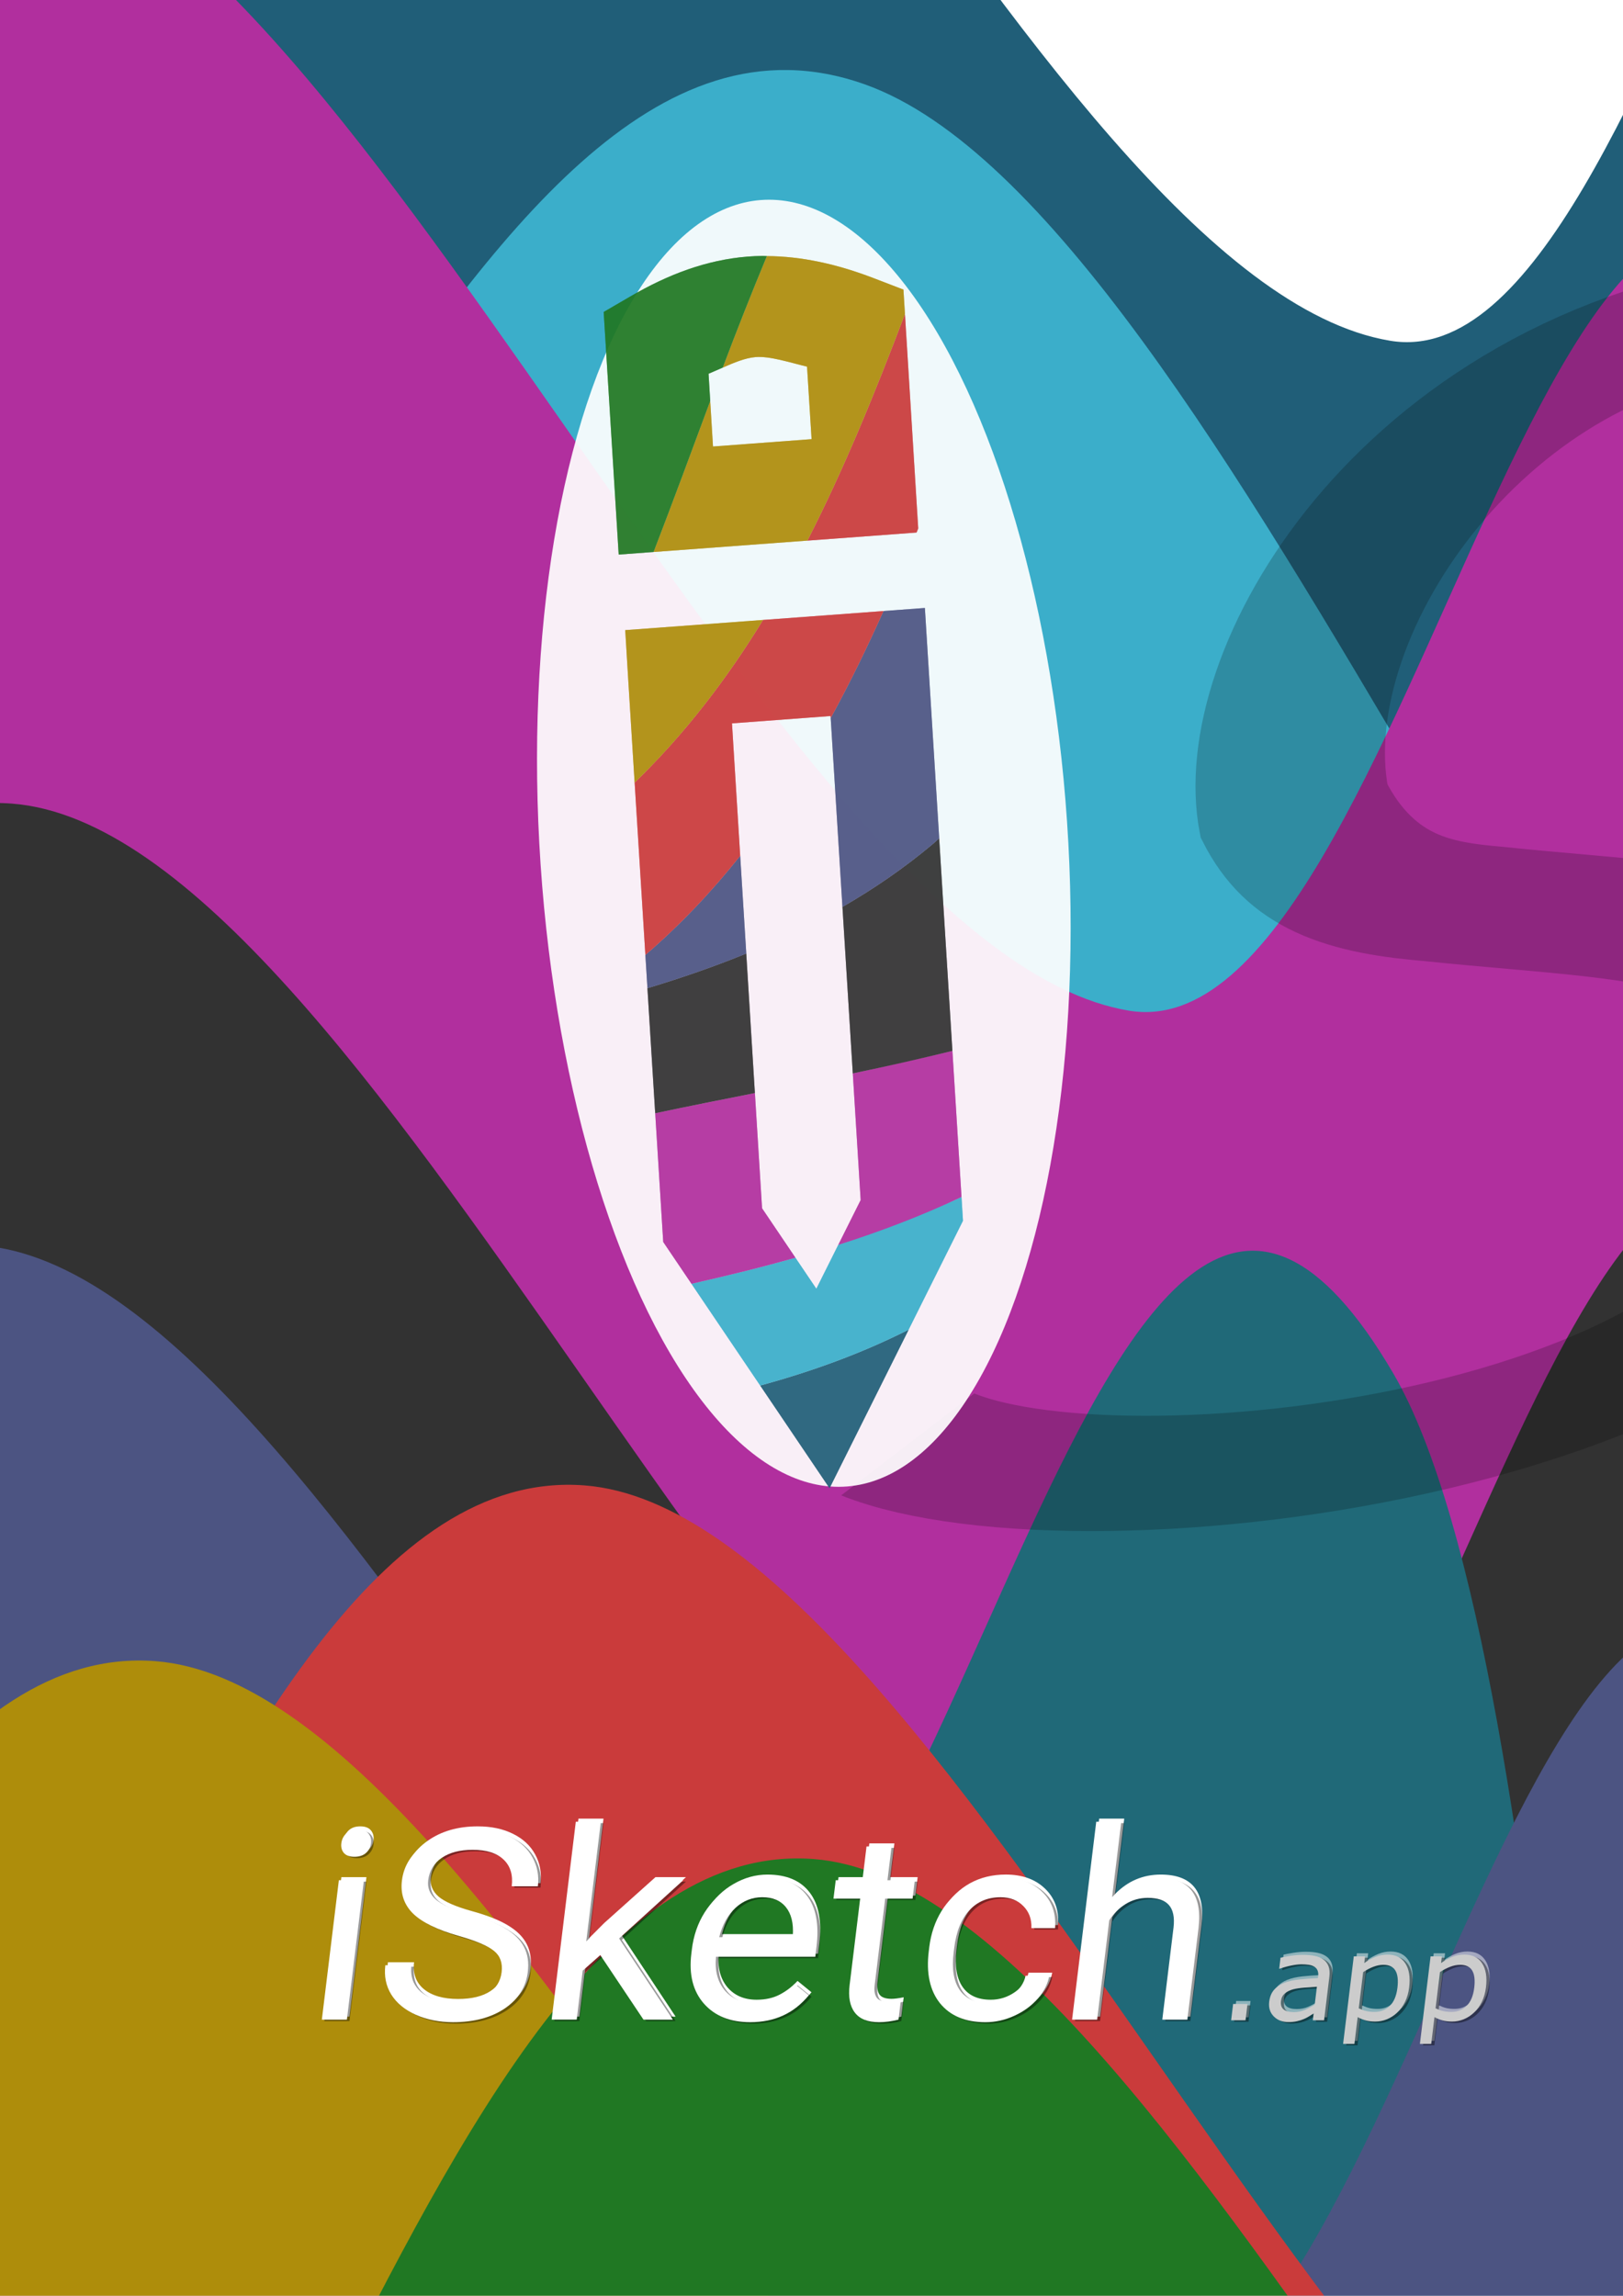 <?xml version="1.0" encoding="UTF-8" standalone="no"?>
<svg
   xmlns:dc="http://purl.org/dc/elements/1.1/"
   xmlns:cc="http://creativecommons.org/ns#"
   xmlns:rdf="http://www.w3.org/1999/02/22-rdf-syntax-ns#"
   xmlns:svg="http://www.w3.org/2000/svg"
   xmlns="http://www.w3.org/2000/svg"
   xmlns:xlink="http://www.w3.org/1999/xlink"
   xmlns:sodipodi="http://sodipodi.sourceforge.net/DTD/sodipodi-0.dtd"
   xmlns:inkscape="http://www.inkscape.org/namespaces/inkscape"
   sodipodi:docname="isketch-coverart.svg"
   inkscape:version="1.0 (4035a4fb49, 2020-05-01)"
   id="svg8"
   version="1.1"
   viewBox="0 0 210 297"
   height="297mm"
   width="210mm">
  <defs
     id="defs2">
    <linearGradient
       id="linearGradient937"
       inkscape:collect="always">
      <stop
         id="stop933"
         offset="0"
         style="stop-color:#080827;stop-opacity:1" />
      <stop
         id="stop935"
         offset="1"
         style="stop-color:#553475;stop-opacity:0" />
    </linearGradient>
    <linearGradient
       inkscape:collect="always"
       xlink:href="#linearGradient937"
       id="linearGradient931"
       x1="9.778"
       y1="22.24"
       x2="21.821"
       y2="7.09"
       gradientUnits="userSpaceOnUse"
       gradientTransform="matrix(0.887,0,0.036,0.994,1.602,0.409)" />
    <filter
       height="1.19"
       y="-0.095"
       width="1.214"
       x="-0.107"
       id="filter86"
       style="color-interpolation-filters:sRGB"
       inkscape:collect="always">
      <feGaussianBlur
         id="feGaussianBlur88"
         stdDeviation="3.252"
         inkscape:collect="always" />
    </filter>
    <filter
       height="2.611"
       y="-0.806"
       width="1.581"
       x="-0.29"
       id="filter930"
       style="color-interpolation-filters:sRGB"
       inkscape:collect="always">
      <feGaussianBlur
         id="feGaussianBlur932"
         stdDeviation="3.908"
         inkscape:collect="always" />
    </filter>
    <filter
       height="3.246"
       y="-1.123"
       width="1.527"
       x="-0.264"
       id="filter934"
       style="color-interpolation-filters:sRGB"
       inkscape:collect="always">
      <feGaussianBlur
         id="feGaussianBlur936"
         stdDeviation="12.226"
         inkscape:collect="always" />
    </filter>
    <filter
       height="1.176"
       y="-0.088"
       width="1.064"
       x="-0.032"
       id="filter962"
       style="color-interpolation-filters:sRGB"
       inkscape:collect="always">
      <feGaussianBlur
         id="feGaussianBlur964"
         stdDeviation="0.427"
         inkscape:collect="always" />
    </filter>
    <filter
       height="1.246"
       y="-0.123"
       width="1.058"
       x="-0.029"
       id="filter966"
       style="color-interpolation-filters:sRGB"
       inkscape:collect="always">
      <feGaussianBlur
         id="feGaussianBlur968"
         stdDeviation="1.337"
         inkscape:collect="always" />
    </filter>
    <filter
       height="1.565"
       y="-0.282"
       width="2.361"
       x="-0.681"
       id="filter1345"
       style="color-interpolation-filters:sRGB"
       inkscape:collect="always">
      <feGaussianBlur
         id="feGaussianBlur1347"
         stdDeviation="19.608"
         inkscape:collect="always" />
    </filter>
    <filter
       inkscape:label="Brilliance"
       height="1.294"
       y="-0.147"
       width="2.009"
       x="-0.504"
       id="filter1373"
       style="color-interpolation-filters:sRGB;"
       inkscape:collect="always">
      <feGaussianBlur
         result="fbSourceGraphic"
         id="feGaussianBlur1375"
         stdDeviation="1.266"
         inkscape:collect="always" />
      <feColorMatrix
         id="feColorMatrix1585"
         values="0 0 0 -1 0 0 0 0 -1 0 0 0 0 -1 0 0 0 0 1 0"
         in="fbSourceGraphic"
         result="fbSourceGraphicAlpha" />
      <feColorMatrix
         in="fbSourceGraphic"
         values="4.584 -0.778 -0.778 0 -2.77556e-17 -0.778 4.584 -0.778 0 -2.77556e-17 -0.778 -0.778 4.584 0 -2.77556e-17 0 0 0 1 0 "
         id="feColorMatrix1587" />
    </filter>
  </defs>
  <sodipodi:namedview
     inkscape:window-maximized="1"
     inkscape:window-y="-8"
     inkscape:window-x="-8"
     inkscape:window-height="1009"
     inkscape:window-width="1920"
     showgrid="false"
     inkscape:document-rotation="0"
     inkscape:current-layer="svg8"
     inkscape:document-units="mm"
     inkscape:cy="730.52747"
     inkscape:cx="-63.848194"
     inkscape:zoom="0.45640156"
     inkscape:pageshadow="2"
     inkscape:pageopacity="0.0"
     borderopacity="1.0"
     bordercolor="#666666"
     pagecolor="#ffffff"
     id="base" />
  <g
     style="display:inline;opacity:1"
     id="layer1"
     inkscape:groupmode="layer"
     inkscape:label="BG"
     sodipodi:insensitive="true">
    <g
       style="opacity:1;filter:url(#filter86)"
       transform="matrix(-6.875,-13.613,2.672,-15.415,69.127,474.088)"
       clip-path="none"
       id="g969">
      <rect
         style="fill:#ffffff;fill-opacity:1;stroke:none;stroke-width:2.755;stroke-miterlimit:4;stroke-dasharray:none"
         id="rect1235"
         width="26.458"
         height="26.458"
         x="-6.025"
         y="-0.898"
         ry="0" />
      <g
         id="g1247"
         style="opacity:1">
        <path
           id="rect14"
           style="display:inline;opacity:1;fill:#205e78;fill-opacity:1;fill-rule:evenodd;stroke-width:0.848;stroke-dashoffset:88.76;paint-order:fill markers stroke"
           d="M -18.855,37.95 31.271,-7.059 c 0,0 6.917,3.575 6.377,6.502 C 36.876,3.635 28.928,2.235 25.738,5.201 20.237,10.315 20.55,19.728 14.777,24.56 c -5.018,4.2 -13.545,2.749 -18.698,6.798 -4.158,3.267 -3.202,12.594 -8.557,13.095 -3.092,0.289 -6.377,-6.502 -6.377,-6.502 z"
           sodipodi:nodetypes="ccaaaaac" />
        <path
           sodipodi:nodetypes="ccaaaaac"
           d="m -30.706,36.513 54.264,-39.924 c 0,0 6.537,4.231 5.715,7.092 C 28.096,7.777 20.323,5.611 16.86,8.252 10.887,12.808 10.284,22.207 4.069,26.455 c -5.403,3.693 -13.748,1.419 -19.27,4.948 -4.456,2.848 -4.411,12.223 -9.789,12.201 -3.105,-0.013 -5.715,-7.092 -5.715,-7.092 z"
           style="opacity:1;fill:#3baeca;fill-opacity:1;fill-rule:evenodd;stroke-width:0.848;stroke-dashoffset:88.76;paint-order:fill markers stroke"
           id="rect14-5-3-5-1-6-5-2" />
        <path
           sodipodi:nodetypes="ccaaaaac"
           d="m -16.82,30.531 50.126,-45.009 c 0,0 6.917,3.575 6.377,6.502 -0.773,4.191 -8.72,2.791 -11.91,5.757 -5.501,5.115 -5.188,14.527 -10.961,19.36 -5.018,4.2 -13.545,2.749 -18.698,6.798 -4.158,3.267 -3.202,12.594 -8.557,13.095 -3.092,0.289 -6.377,-6.502 -6.377,-6.502 z"
           style="opacity:1;fill:#b12f9e;fill-opacity:1;fill-rule:evenodd;stroke-width:0.848;stroke-dashoffset:88.76;paint-order:fill markers stroke"
           id="rect14-5-3-5-1-6" />
        <path
           id="rect14-5-3-5-1"
           style="opacity:1;fill:#323232;fill-opacity:1;fill-rule:evenodd;stroke-width:0.848;stroke-dashoffset:88.76;paint-order:fill markers stroke"
           d="m -19.37,24.806 50.126,-45.009 c 0,0 6.917,3.575 6.377,6.502 -0.773,4.191 -8.72,2.791 -11.91,5.757 -5.501,5.115 -5.188,14.527 -10.961,19.36 -5.018,4.2 -13.545,2.749 -18.698,6.798 -4.158,3.267 -3.202,12.594 -8.557,13.095 -3.092,0.289 -6.377,-6.502 -6.377,-6.502 z"
           sodipodi:nodetypes="ccaaaaac" />
        <path
           sodipodi:nodetypes="ccaaaaac"
           d="m -12.851,18.443 50.126,-45.009 c 0,0 6.917,3.575 6.377,6.502 -0.773,4.191 -8.72,2.791 -11.91,5.757 C 26.241,-9.192 26.554,0.22 20.781,5.053 15.763,9.253 7.236,7.802 2.083,11.85 c -4.158,3.267 -3.202,12.594 -8.557,13.095 -3.092,0.289 -6.377,-6.502 -6.377,-6.502 z"
           style="opacity:1;fill:#206978;fill-opacity:1;fill-rule:evenodd;stroke-width:0.848;stroke-dashoffset:88.76;paint-order:fill markers stroke"
           id="rect14-5-3-5" />
        <path
           sodipodi:nodetypes="ccaaaaac"
           d="m -20.015,21.667 50.126,-45.009 c 0,0 6.917,3.575 6.377,6.502 -0.773,4.191 -8.72,2.791 -11.91,5.757 C 19.077,-5.968 19.39,3.445 13.617,8.277 8.599,12.477 0.072,11.026 -5.081,15.075 c -4.158,3.267 -3.202,12.594 -8.557,13.095 -3.092,0.289 -6.377,-6.502 -6.377,-6.502 z"
           style="opacity:1;fill:#4c5482;fill-opacity:1;fill-rule:evenodd;stroke-width:0.848;stroke-dashoffset:88.76;paint-order:fill markers stroke"
           id="rect14-5-3-5-1-6-5-6" />
        <path
           id="rect14-5-3-5-1-6-5"
           style="opacity:1;fill:#ca3b3b;fill-opacity:1;fill-rule:evenodd;stroke-width:0.848;stroke-dashoffset:88.76;paint-order:fill markers stroke"
           d="m -29.047,27.63 50.126,-45.009 c 0,0 6.917,3.575 6.377,6.502 -0.773,4.191 -8.72,2.791 -11.91,5.757 -5.501,5.115 -5.188,14.527 -10.961,19.36 -5.018,4.2 -13.545,2.749 -18.698,6.798 -4.158,3.267 -3.202,12.594 -8.557,13.095 -3.092,0.289 -6.377,-6.502 -6.377,-6.502 z"
           sodipodi:nodetypes="ccaaaaac" />
        <path
           sodipodi:nodetypes="ccaaaaac"
           d="m -23.462,21.222 50.126,-45.009 c 0,0 6.917,3.575 6.377,6.502 -0.773,4.191 -8.72,2.791 -11.91,5.757 C 15.631,-6.413 15.944,3 10.171,7.832 5.153,12.033 -3.375,10.581 -8.527,14.63 c -4.158,3.267 -3.202,12.594 -8.557,13.095 -3.092,0.289 -6.377,-6.502 -6.377,-6.502 z"
           style="opacity:1;fill:#ae8d0b;fill-opacity:1;fill-rule:evenodd;stroke-width:0.848;stroke-dashoffset:88.76;paint-order:fill markers stroke"
           id="rect14-5" />
        <path
           id="rect14-5-3"
           style="opacity:1;fill:#207823;fill-opacity:1;fill-rule:evenodd;stroke-width:0.848;stroke-dashoffset:88.76;paint-order:fill markers stroke"
           d="m -33.165,28.131 50.126,-45.009 c 0,0 6.917,3.575 6.377,6.502 -0.773,4.191 -8.72,2.791 -11.91,5.757 C 5.927,0.496 6.24,9.908 0.467,14.741 -4.551,18.941 -13.078,17.49 -18.23,21.538 c -4.158,3.267 -3.202,12.594 -8.557,13.095 -3.092,0.289 -6.377,-6.502 -6.377,-6.502 z"
           sodipodi:nodetypes="ccaaaaac" />
      </g>
    </g>
  </g>
  <g
     style="display:inline;opacity:0.199;stroke-width:18.477;stroke-miterlimit:4;stroke-dasharray:none"
     transform="matrix(1.161,0.17,-0.642,0.789,101.931,201.26)"
     id="layer1-5"
     inkscape:label="Layer 1">
    <path
       sodipodi:nodetypes="cccccc"
       id="path906"
       d="m 34.116,-180.995 c -8.443,-16.192 -23.309,-25.812 -37.54,-21.645 -28.699,11.969 -23.54,58.521 -6.504,82.654 9.672,10 16.789,10.655 24.505,9.99 24.489,-1.382 42.678,-7.172 57.939,24.425 20.072,47.244 -43.037,74.162 -69.592,66.688"
       style="fill:none;fill-opacity:1;stroke:#000000;stroke-width:18.477;stroke-linecap:butt;stroke-linejoin:miter;stroke-miterlimit:4;stroke-dasharray:none;stroke-opacity:1" />
  </g>
  <ellipse
     transform="matrix(1,0,0.054,0.999,-3.175,0)"
     ry="83.336"
     rx="34.228"
     cy="109.199"
     cx="101.286"
     id="path1013"
     style="display:inline;opacity:0.958;fill:#ffffff;fill-opacity:1;fill-rule:evenodd;stroke-width:23.782;stroke-dashoffset:88.76;paint-order:fill markers stroke;filter:url(#filter1345)" />
  <g
     transform="matrix(7.709,0,0,7.709,45.658,17.593)"
     style="display:inline;opacity:0.639;filter:url(#filter1373)"
     id="g213-1">
    <path
       id="rect14-2-6"
       style="display:inline;opacity:1;fill:#205e78;fill-opacity:1;fill-rule:evenodd;stroke-width:3.203;stroke-dashoffset:88.76;paint-order:fill markers stroke"
       d="m 57.938,78.979 c -2.974,1.503 -6.127,2.645 -9.402,3.539 l 4.391,6.5 z"
       sodipodi:nodetypes="cccc"
       transform="matrix(0.265,0,0,0.265,-6.025,-0.898)" />
    <path
       id="rect14-5-3-5-1-6-5-2-3-6"
       style="display:inline;opacity:1;fill:#3baeca;fill-opacity:1;fill-rule:evenodd;stroke-width:3.203;stroke-dashoffset:88.76;paint-order:fill markers stroke"
       d="m 61.285,70.574 c -2.496,1.181 -7.805,3.035 -7.805,3.035 h -0.002 l -1.387,2.777 -1.326,-1.965 c -2.157,0.61 -4.358,1.151 -6.584,1.652 l 4.352,6.443 c 3.276,-0.894 6.43,-2.036 9.404,-3.539 l 3.441,-6.895 z"
       sodipodi:nodetypes="cccccccccc"
       transform="matrix(0.265,0,0,0.265,-6.025,-0.898)" />
    <path
       id="rect14-5-3-5-1-6-9-8"
       style="display:inline;opacity:1;fill:#b12f9e;fill-opacity:1;fill-rule:evenodd;stroke-width:3.203;stroke-dashoffset:88.76;paint-order:fill markers stroke"
       d="m 60.709,61.324 c 0,0 -4.184,0.986 -6.309,1.426 l 0.498,8.02 -1.42,2.84 c 2.698,-0.858 5.31,-1.854 7.807,-3.035 z m -12.51,2.67 c -2.112,0.415 -4.218,0.839 -6.314,1.279 l 0.508,8.152 1.789,2.648 c 2.226,-0.501 4.427,-1.042 6.584,-1.652 l -2.113,-3.129 z"
       sodipodi:nodetypes="ccccccccccccccc"
       transform="matrix(0.265,0,0,0.265,-6.025,-0.898)" />
    <path
       id="rect14-5-3-5-1-2-5"
       style="display:inline;opacity:1;fill:#323232;fill-opacity:1;fill-rule:evenodd;stroke-width:3.203;stroke-dashoffset:88.76;paint-order:fill markers stroke"
       d="m 59.871,47.863 0.002,-0.002 z m 0,0 c 0,0 -0.291,0.267 -0.443,0.395 -1.784,1.494 -3.686,2.799 -5.684,3.949 L 54.4,62.75 c 2.125,-0.44 4.227,-0.918 6.309,-1.426 z m -12.219,7.297 c -2.027,0.828 -4.12,1.549 -6.26,2.195 l 0.492,7.918 c 2.097,-0.441 4.203,-0.865 6.314,-1.279 z"
       sodipodi:nodetypes="cccccccccccccc"
       transform="matrix(0.265,0,0,0.265,-6.025,-0.898)" />
    <path
       id="rect14-5-3-5-1-6-5-6-3-9"
       style="display:inline;opacity:1;fill:#4c5482;fill-opacity:1;fill-rule:evenodd;stroke-width:3.203;stroke-dashoffset:88.76;paint-order:fill markers stroke"
       inkscape:label="rect14-5-3-5-1-6-5-6"
       d="m 58.965,33.277 -2.623,0.193 C 55.306,35.789 54.201,38.055 53,40.248 l 0.744,11.959 c 1.998,-1.151 3.899,-2.456 5.684,-3.949 0.153,-0.128 0.294,-0.266 0.445,-0.396 z M 47.268,48.971 C 45.476,51.223 43.492,53.328 41.262,55.25 l 0.131,2.105 c 2.14,-0.647 4.233,-1.367 6.26,-2.195 z"
       sodipodi:nodetypes="ccccsccccccc"
       transform="matrix(0.265,0,0,0.265,-6.025,-0.898)" />
    <path
       id="rect14-5-3-5-1-6-5-8-8"
       style="display:inline;opacity:1;fill:#ca3b3b;fill-opacity:1;fill-rule:evenodd;stroke-width:3.203;stroke-dashoffset:88.76;paint-order:fill markers stroke"
       d="M 57.703,14.66 C 55.834,19.591 53.862,24.44 51.523,29.012 L 58.439,28.5 c 0.035,-0.086 0.069,-0.173 0.104,-0.26 z m -1.361,18.811 -7.627,0.564 c -2.297,3.746 -4.95,7.223 -8.133,10.301 L 41.262,55.25 c 2.23,-1.922 4.214,-4.027 6.006,-6.279 L 46.748,40.584 52.992,40.119 53,40.248 c 1.201,-2.193 2.306,-4.459 3.342,-6.777 z"
       sodipodi:nodetypes="cccccccccccccc"
       transform="matrix(0.265,0,0,0.265,-6.025,-0.898)" />
    <path
       id="rect14-5-5-8"
       style="display:inline;opacity:1;fill:#ae8d0b;fill-opacity:1;fill-rule:evenodd;stroke-width:3.203;stroke-dashoffset:88.76;paint-order:fill markers stroke"
       d="m 48.957,10.994 c -0.967,2.329 -1.899,4.683 -2.795,7.062 0.717,-0.316 1.432,-0.615 2.076,-0.666 0.914,-0.073 2.134,0.335 3.264,0.605 l 0.287,4.592 -6.244,0.465 -0.176,-2.881 c -1.188,3.194 -2.367,6.395 -3.588,9.561 l 9.742,-0.721 c 2.338,-4.571 4.31,-9.421 6.18,-14.352 l -0.096,-1.543 -1.92,-0.738 c -2.31,-0.884 -4.537,-1.372 -6.73,-1.385 z m -0.242,23.041 -8.729,0.645 0.191,3.15 0.404,6.506 c 3.182,-3.078 5.836,-6.555 8.133,-10.301 z"
       transform="matrix(0.265,0,0,0.265,-6.025,-0.898)" />
    <path
       d="m 48.703,10.982 c -0.325,0.004 -0.649,0.019 -0.973,0.045 -2.59,0.206 -5.03,1.126 -7.412,2.518 l -1.697,0.988 0.951,15.363 2.209,-0.164 c 1.221,-3.166 2.4,-6.366 3.588,-9.561 L 45.264,18.445 c 0.297,-0.125 0.598,-0.256 0.898,-0.389 0.896,-2.379 1.828,-4.734 2.795,-7.062 -0.084,-4.79e-4 -0.17,-0.013 -0.254,-0.012 z"
       style="display:inline;opacity:1;fill:#207823;fill-opacity:1;fill-rule:evenodd;stroke-width:3.203;stroke-dashoffset:88.76;paint-order:fill markers stroke"
       id="path68-8"
       transform="matrix(0.265,0,0,0.265,-6.025,-0.898)" />
  </g>
  <g
     style="font-style:normal;font-weight:normal;font-size:15.286px;line-height:1.25;font-family:sans-serif;display:inline;fill:#ffffff;fill-opacity:0.496;stroke:none;stroke-width:0.382;filter:url(#filter930)"
     id="text872-3"
     transform="matrix(1.044,0,-0.121,0.993,4.339,5.567)"
     aria-label=".app">
    <path
       id="path1651"
       style="fill:#ffffff;fill-opacity:0.496;stroke-width:0.382"
       d="m 180.396,257.203 h -1.784 v -2.127 h 1.784 z" />
    <path
       id="path1653"
       style="fill:#ffffff;fill-opacity:0.496;stroke-width:0.382"
       d="m 190.136,257.203 h -1.396 v -0.888 q -0.187,0.127 -0.508,0.358 -0.313,0.224 -0.612,0.358 -0.351,0.172 -0.806,0.284 -0.455,0.119 -1.067,0.119 -1.127,0 -1.911,-0.746 -0.784,-0.746 -0.784,-1.903 0,-0.948 0.403,-1.53 0.411,-0.59 1.164,-0.925 0.761,-0.336 1.829,-0.455 1.067,-0.119 2.291,-0.179 v -0.216 q 0,-0.478 -0.172,-0.791 -0.164,-0.313 -0.478,-0.493 -0.299,-0.172 -0.717,-0.231 -0.418,-0.06 -0.873,-0.06 -0.552,0 -1.232,0.149 -0.679,0.142 -1.403,0.418 h -0.075 v -1.426 q 0.411,-0.112 1.187,-0.246 0.776,-0.134 1.53,-0.134 0.881,0 1.53,0.149 0.657,0.142 1.134,0.493 0.47,0.343 0.717,0.888 0.246,0.545 0.246,1.351 z m -1.396,-2.053 v -2.321 q -0.642,0.037 -1.515,0.112 -0.866,0.075 -1.373,0.216 -0.605,0.172 -0.978,0.537 -0.373,0.358 -0.373,0.993 0,0.717 0.433,1.082 0.433,0.358 1.321,0.358 0.739,0 1.351,-0.284 0.612,-0.291 1.134,-0.694 z" />
    <path
       id="path1655"
       style="fill:#ffffff;fill-opacity:0.496;stroke-width:0.382"
       d="m 200.19,252.934 q 0,1.015 -0.291,1.858 -0.291,0.836 -0.821,1.418 -0.493,0.552 -1.164,0.858 -0.664,0.299 -1.411,0.299 -0.649,0 -1.179,-0.142 -0.522,-0.142 -1.067,-0.44 v 3.493 h -1.403 v -11.412 h 1.403 v 0.873 q 0.56,-0.47 1.254,-0.784 0.702,-0.321 1.493,-0.321 1.508,0 2.344,1.142 0.843,1.134 0.843,3.157 z m -1.448,0.037 q 0,-1.508 -0.515,-2.254 -0.515,-0.746 -1.582,-0.746 -0.605,0 -1.217,0.261 -0.612,0.261 -1.172,0.687 v 4.725 q 0.597,0.269 1.023,0.366 0.433,0.097 0.978,0.097 1.172,0 1.829,-0.791 0.657,-0.791 0.657,-2.344 z" />
    <path
       id="path1657"
       style="fill:#ffffff;fill-opacity:0.496;stroke-width:0.382"
       d="m 209.714,252.934 q 0,1.015 -0.291,1.858 -0.291,0.836 -0.821,1.418 -0.493,0.552 -1.164,0.858 -0.664,0.299 -1.411,0.299 -0.649,0 -1.179,-0.142 -0.522,-0.142 -1.067,-0.44 v 3.493 h -1.403 v -11.412 h 1.403 v 0.873 q 0.56,-0.47 1.254,-0.784 0.702,-0.321 1.493,-0.321 1.508,0 2.344,1.142 0.843,1.134 0.843,3.157 z m -1.448,0.037 q 0,-1.508 -0.515,-2.254 -0.515,-0.746 -1.582,-0.746 -0.605,0 -1.217,0.261 -0.612,0.261 -1.172,0.687 v 4.725 q 0.597,0.269 1.023,0.366 0.433,0.097 0.978,0.097 1.172,0 1.829,-0.791 0.657,-0.791 0.657,-2.344 z" />
  </g>
  <g
     style="font-style:normal;font-variant:normal;font-weight:normal;font-stretch:normal;font-size:34.393px;line-height:1.25;font-family:Roboto;-inkscape-font-specification:Roboto;display:inline;opacity:1;fill:#ffffff;fill-opacity:1;stroke:none;stroke-width:0.382;filter:url(#filter934)"
     id="text2113-0"
     transform="matrix(1.044,0,-0.121,0.993,4.339,5.567)"
     aria-label="iSketch">
    <path
       id="path1636"
       style="font-style:normal;font-variant:normal;font-weight:normal;font-stretch:normal;font-size:34.393px;font-family:Roboto;-inkscape-font-specification:Roboto;fill:#ffffff;fill-opacity:1;stroke-width:0.382"
       d="m 68.953,257.115 h -3.107 v -18.17 h 3.107 z M 65.594,234.125 q 0,-0.756 0.453,-1.276 0.47,-0.521 1.377,-0.521 0.907,0 1.377,0.521 0.47,0.521 0.47,1.276 0,0.756 -0.47,1.26 -0.47,0.504 -1.377,0.504 -0.907,0 -1.377,-0.504 -0.453,-0.504 -0.453,-1.26 z" />
    <path
       id="path1638"
       style="font-style:normal;font-variant:normal;font-weight:normal;font-stretch:normal;font-size:34.393px;font-family:Roboto;-inkscape-font-specification:Roboto;fill:#ffffff;fill-opacity:1;stroke-width:0.382"
       d="m 81.598,246.216 q -4.148,-1.192 -6.046,-2.922 -1.881,-1.747 -1.881,-4.299 0,-2.888 2.301,-4.769 2.317,-1.898 6.012,-1.898 2.519,0 4.484,0.974 1.982,0.974 3.056,2.687 1.092,1.713 1.092,3.745 h -3.241 q 0,-2.217 -1.411,-3.476 -1.411,-1.276 -3.98,-1.276 -2.385,0 -3.728,1.058 -1.327,1.041 -1.327,2.905 0,1.495 1.26,2.536 1.276,1.024 4.316,1.881 3.056,0.856 4.769,1.898 1.73,1.024 2.553,2.401 0.84,1.377 0.84,3.241 0,2.972 -2.317,4.769 -2.317,1.78 -6.197,1.78 -2.519,0 -4.702,-0.957 -2.183,-0.974 -3.375,-2.653 -1.176,-1.679 -1.176,-3.812 h 3.241 q 0,2.217 1.629,3.51 1.646,1.276 4.383,1.276 2.553,0 3.913,-1.041 1.36,-1.041 1.36,-2.838 0,-1.797 -1.26,-2.771 -1.26,-0.991 -4.568,-1.948 z" />
    <path
       id="path1640"
       style="font-style:normal;font-variant:normal;font-weight:normal;font-stretch:normal;font-size:34.393px;font-family:Roboto;-inkscape-font-specification:Roboto;fill:#ffffff;fill-opacity:1;stroke-width:0.382"
       d="m 99.399,248.702 -1.948,2.032 v 6.381 h -3.107 v -25.795 h 3.107 v 15.601 l 1.663,-1.998 5.659,-5.978 h 3.779 l -7.07,7.591 7.893,10.58 h -3.644 z" />
    <path
       id="path1642"
       style="font-style:normal;font-variant:normal;font-weight:normal;font-stretch:normal;font-size:34.393px;font-family:Roboto;-inkscape-font-specification:Roboto;fill:#ffffff;fill-opacity:1;stroke-width:0.382"
       d="m 118.997,257.451 q -3.695,0 -6.012,-2.418 -2.317,-2.435 -2.317,-6.499 v -0.571 q 0,-2.704 1.024,-4.82 1.041,-2.133 2.888,-3.325 1.864,-1.209 4.03,-1.209 3.543,0 5.508,2.334 1.965,2.334 1.965,6.684 v 1.293 h -12.31 q 0.067,2.687 1.562,4.349 1.511,1.646 3.829,1.646 1.646,0 2.788,-0.672 1.142,-0.672 1.998,-1.78 l 1.898,1.478 q -2.284,3.51 -6.852,3.51 z m -0.386,-16.29 q -1.881,0 -3.157,1.377 -1.276,1.36 -1.579,3.829 h 9.102 v -0.235 q -0.134,-2.368 -1.276,-3.661 -1.142,-1.31 -3.09,-1.31 z" />
    <path
       id="path1644"
       style="font-style:normal;font-variant:normal;font-weight:normal;font-stretch:normal;font-size:34.393px;font-family:Roboto;-inkscape-font-specification:Roboto;fill:#ffffff;fill-opacity:1;stroke-width:0.382"
       d="m 133.876,234.545 v 4.4 h 3.392 v 2.401 h -3.392 v 11.268 q 0,1.092 0.453,1.646 0.453,0.537 1.545,0.537 0.537,0 1.478,-0.202 v 2.519 q -1.226,0.336 -2.385,0.336 -2.082,0 -3.14,-1.26 -1.058,-1.26 -1.058,-3.577 v -11.268 h -3.308 v -2.401 h 3.308 v -4.4 z" />
    <path
       id="path1646"
       style="font-style:normal;font-variant:normal;font-weight:normal;font-stretch:normal;font-size:34.393px;font-family:Roboto;-inkscape-font-specification:Roboto;fill:#ffffff;fill-opacity:1;stroke-width:0.382"
       d="m 148.167,254.915 q 1.663,0 2.905,-1.008 1.243,-1.008 1.377,-2.519 h 2.939 q -0.084,1.562 -1.075,2.972 -0.991,1.411 -2.653,2.25 -1.646,0.84 -3.493,0.84 -3.711,0 -5.911,-2.469 -2.183,-2.485 -2.183,-6.785 v -0.521 q 0,-2.653 0.974,-4.719 0.974,-2.066 2.788,-3.208 1.83,-1.142 4.316,-1.142 3.056,0 5.072,1.83 2.032,1.83 2.166,4.753 h -2.939 q -0.134,-1.763 -1.343,-2.888 -1.192,-1.142 -2.956,-1.142 -2.368,0 -3.678,1.713 -1.293,1.696 -1.293,4.92 v 0.588 q 0,3.14 1.293,4.837 1.293,1.696 3.695,1.696 z" />
    <path
       id="path1648"
       style="font-style:normal;font-variant:normal;font-weight:normal;font-stretch:normal;font-size:34.393px;font-family:Roboto;-inkscape-font-specification:Roboto;fill:#ffffff;fill-opacity:1;stroke-width:0.382"
       d="m 161.988,241.145 q 2.066,-2.536 5.374,-2.536 5.76,0 5.811,6.499 v 12.007 h -3.107 v -12.024 q -0.017,-1.965 -0.907,-2.905 -0.873,-0.94 -2.737,-0.94 -1.511,0 -2.653,0.806 -1.142,0.806 -1.78,2.116 v 12.948 h -3.107 v -25.795 h 3.107 z" />
  </g>
  <g
     style="font-style:normal;font-weight:normal;font-size:15.286px;line-height:1.25;font-family:sans-serif;display:inline;opacity:0.401;fill:#000000;fill-opacity:1;stroke:none;stroke-width:0.382;filter:url(#filter962)"
     id="text872-9"
     transform="matrix(1.044,0,-0.121,0.993,4.339,6.142)"
     aria-label=".app">
    <path
       id="path1627"
       style="fill:#000000;fill-opacity:1;stroke-width:0.382"
       d="m 180.396,257.203 h -1.784 v -2.127 h 1.784 z" />
    <path
       id="path1629"
       style="fill:#000000;fill-opacity:1;stroke-width:0.382"
       d="m 190.136,257.203 h -1.396 v -0.888 q -0.187,0.127 -0.508,0.358 -0.313,0.224 -0.612,0.358 -0.351,0.172 -0.806,0.284 -0.455,0.119 -1.067,0.119 -1.127,0 -1.911,-0.746 -0.784,-0.746 -0.784,-1.903 0,-0.948 0.403,-1.53 0.41,-0.59 1.164,-0.925 0.761,-0.336 1.829,-0.455 1.067,-0.119 2.291,-0.179 v -0.216 q 0,-0.478 -0.172,-0.791 -0.164,-0.313 -0.478,-0.493 -0.299,-0.172 -0.717,-0.231 -0.418,-0.06 -0.873,-0.06 -0.552,0 -1.232,0.149 -0.679,0.142 -1.403,0.418 h -0.075 v -1.426 q 0.41,-0.112 1.187,-0.246 0.776,-0.134 1.53,-0.134 0.881,0 1.53,0.149 0.657,0.142 1.134,0.493 0.47,0.343 0.717,0.888 0.246,0.545 0.246,1.351 z m -1.396,-2.053 v -2.321 q -0.642,0.037 -1.515,0.112 -0.866,0.075 -1.373,0.216 -0.605,0.172 -0.978,0.537 -0.373,0.358 -0.373,0.993 0,0.717 0.433,1.082 0.433,0.358 1.321,0.358 0.739,0 1.351,-0.284 0.612,-0.291 1.134,-0.694 z" />
    <path
       id="path1631"
       style="fill:#000000;fill-opacity:1;stroke-width:0.382"
       d="m 200.19,252.934 q 0,1.015 -0.291,1.858 -0.291,0.836 -0.821,1.418 -0.493,0.552 -1.164,0.858 -0.664,0.299 -1.411,0.299 -0.649,0 -1.179,-0.142 -0.522,-0.142 -1.067,-0.44 v 3.493 h -1.403 v -11.412 h 1.403 v 0.873 q 0.56,-0.47 1.254,-0.784 0.702,-0.321 1.493,-0.321 1.508,0 2.344,1.142 0.843,1.134 0.843,3.157 z m -1.448,0.037 q 0,-1.508 -0.515,-2.254 -0.515,-0.746 -1.582,-0.746 -0.605,0 -1.217,0.261 -0.612,0.261 -1.172,0.687 v 4.725 q 0.597,0.269 1.023,0.366 0.433,0.097 0.978,0.097 1.172,0 1.829,-0.791 0.657,-0.791 0.657,-2.344 z" />
    <path
       id="path1633"
       style="fill:#000000;fill-opacity:1;stroke-width:0.382"
       d="m 209.714,252.934 q 0,1.015 -0.291,1.858 -0.291,0.836 -0.821,1.418 -0.493,0.552 -1.164,0.858 -0.664,0.299 -1.411,0.299 -0.649,0 -1.179,-0.142 -0.522,-0.142 -1.067,-0.44 v 3.493 h -1.403 v -11.412 h 1.403 v 0.873 q 0.56,-0.47 1.254,-0.784 0.702,-0.321 1.493,-0.321 1.508,0 2.344,1.142 0.843,1.134 0.843,3.157 z m -1.448,0.037 q 0,-1.508 -0.515,-2.254 -0.515,-0.746 -1.582,-0.746 -0.605,0 -1.217,0.261 -0.612,0.261 -1.172,0.687 v 4.725 q 0.597,0.269 1.023,0.366 0.433,0.097 0.978,0.097 1.172,0 1.829,-0.791 0.657,-0.791 0.657,-2.344 z" />
  </g>
  <g
     style="font-style:normal;font-variant:normal;font-weight:normal;font-stretch:normal;font-size:34.393px;line-height:1.25;font-family:Roboto;-inkscape-font-specification:Roboto;display:inline;opacity:0.401;fill:#000000;fill-opacity:1;stroke:none;stroke-width:0.382;filter:url(#filter966)"
     id="text2113-1"
     transform="matrix(1.044,0,-0.121,0.993,4.339,6.142)"
     aria-label="iSketch">
    <path
       id="path1660"
       style="font-style:normal;font-variant:normal;font-weight:normal;font-stretch:normal;font-size:34.393px;font-family:Roboto;-inkscape-font-specification:Roboto;fill:#000000;fill-opacity:1;stroke-width:0.382"
       d="m 68.953,257.115 h -3.107 v -18.17 h 3.107 z m -3.359,-22.99 q 0,-0.756 0.453,-1.276 0.47,-0.521 1.377,-0.521 0.907,0 1.377,0.521 0.47,0.521 0.47,1.276 0,0.756 -0.47,1.26 -0.47,0.504 -1.377,0.504 -0.907,0 -1.377,-0.504 -0.453,-0.504 -0.453,-1.26 z" />
    <path
       id="path1662"
       style="font-style:normal;font-variant:normal;font-weight:normal;font-stretch:normal;font-size:34.393px;font-family:Roboto;-inkscape-font-specification:Roboto;fill:#000000;fill-opacity:1;stroke-width:0.382"
       d="m 81.598,246.216 q -4.148,-1.192 -6.046,-2.922 -1.881,-1.747 -1.881,-4.299 0,-2.888 2.301,-4.769 2.317,-1.898 6.012,-1.898 2.519,0 4.484,0.974 1.982,0.974 3.056,2.687 1.092,1.713 1.092,3.745 h -3.241 q 0,-2.217 -1.411,-3.476 -1.411,-1.276 -3.98,-1.276 -2.385,0 -3.728,1.058 -1.327,1.041 -1.327,2.905 0,1.495 1.26,2.536 1.276,1.024 4.316,1.881 3.056,0.856 4.769,1.898 1.73,1.024 2.553,2.401 0.84,1.377 0.84,3.241 0,2.972 -2.317,4.769 -2.317,1.78 -6.197,1.78 -2.519,0 -4.702,-0.957 -2.183,-0.974 -3.375,-2.653 -1.176,-1.679 -1.176,-3.812 h 3.241 q 0,2.217 1.629,3.51 1.646,1.276 4.383,1.276 2.553,0 3.913,-1.041 1.36,-1.041 1.36,-2.838 0,-1.797 -1.26,-2.771 -1.26,-0.991 -4.568,-1.948 z" />
    <path
       id="path1664"
       style="font-style:normal;font-variant:normal;font-weight:normal;font-stretch:normal;font-size:34.393px;font-family:Roboto;-inkscape-font-specification:Roboto;fill:#000000;fill-opacity:1;stroke-width:0.382"
       d="m 99.399,248.702 -1.948,2.032 v 6.381 h -3.107 v -25.795 h 3.107 v 15.601 l 1.663,-1.998 5.659,-5.978 h 3.779 l -7.07,7.591 7.893,10.58 h -3.644 z" />
    <path
       id="path1666"
       style="font-style:normal;font-variant:normal;font-weight:normal;font-stretch:normal;font-size:34.393px;font-family:Roboto;-inkscape-font-specification:Roboto;fill:#000000;fill-opacity:1;stroke-width:0.382"
       d="m 118.997,257.451 q -3.695,0 -6.012,-2.418 -2.317,-2.435 -2.317,-6.499 v -0.571 q 0,-2.704 1.024,-4.82 1.041,-2.133 2.888,-3.325 1.864,-1.209 4.03,-1.209 3.543,0 5.508,2.334 1.965,2.334 1.965,6.684 v 1.293 h -12.31 q 0.067,2.687 1.562,4.349 1.511,1.646 3.829,1.646 1.646,0 2.788,-0.672 1.142,-0.672 1.998,-1.78 l 1.898,1.478 q -2.284,3.51 -6.852,3.51 z m -0.386,-16.29 q -1.881,0 -3.157,1.377 -1.276,1.36 -1.579,3.829 h 9.102 v -0.235 q -0.134,-2.368 -1.276,-3.661 -1.142,-1.31 -3.09,-1.31 z" />
    <path
       id="path1668"
       style="font-style:normal;font-variant:normal;font-weight:normal;font-stretch:normal;font-size:34.393px;font-family:Roboto;-inkscape-font-specification:Roboto;fill:#000000;fill-opacity:1;stroke-width:0.382"
       d="m 133.876,234.545 v 4.4 h 3.392 v 2.401 h -3.392 v 11.268 q 0,1.092 0.453,1.646 0.453,0.537 1.545,0.537 0.537,0 1.478,-0.202 v 2.519 q -1.226,0.336 -2.385,0.336 -2.082,0 -3.14,-1.26 -1.058,-1.26 -1.058,-3.577 v -11.268 h -3.308 v -2.401 h 3.308 v -4.4 z" />
    <path
       id="path1670"
       style="font-style:normal;font-variant:normal;font-weight:normal;font-stretch:normal;font-size:34.393px;font-family:Roboto;-inkscape-font-specification:Roboto;fill:#000000;fill-opacity:1;stroke-width:0.382"
       d="m 148.167,254.915 q 1.663,0 2.905,-1.008 1.243,-1.008 1.377,-2.519 h 2.939 q -0.084,1.562 -1.075,2.972 -0.991,1.411 -2.653,2.25 -1.646,0.84 -3.493,0.84 -3.711,0 -5.911,-2.469 -2.183,-2.485 -2.183,-6.785 v -0.521 q 0,-2.653 0.974,-4.719 0.974,-2.066 2.788,-3.208 1.83,-1.142 4.316,-1.142 3.056,0 5.072,1.83 2.032,1.83 2.166,4.753 h -2.939 q -0.134,-1.763 -1.343,-2.888 -1.192,-1.142 -2.956,-1.142 -2.368,0 -3.678,1.713 -1.293,1.696 -1.293,4.92 v 0.588 q 0,3.14 1.293,4.837 1.293,1.696 3.695,1.696 z" />
    <path
       id="path1672"
       style="font-style:normal;font-variant:normal;font-weight:normal;font-stretch:normal;font-size:34.393px;font-family:Roboto;-inkscape-font-specification:Roboto;fill:#000000;fill-opacity:1;stroke-width:0.382"
       d="m 161.988,241.145 q 2.066,-2.536 5.374,-2.536 5.76,0 5.811,6.499 v 12.007 h -3.107 v -12.024 q -0.017,-1.965 -0.907,-2.905 -0.873,-0.94 -2.737,-0.94 -1.511,0 -2.653,0.806 -1.142,0.806 -1.78,2.116 v 12.948 h -3.107 v -25.795 h 3.107 z" />
  </g>
  <g
     id="g213"
     style="display:inline;opacity:0.801"
     transform="matrix(7.709,0,0,7.709,45.658,17.593)">
    <path
       transform="matrix(0.265,0,0,0.265,-6.025,-0.898)"
       sodipodi:nodetypes="cccc"
       d="m 57.938,78.979 c -2.974,1.503 -6.127,2.645 -9.402,3.539 l 4.391,6.5 z"
       style="display:inline;opacity:1;fill:#205e78;fill-opacity:1;fill-rule:evenodd;stroke-width:3.203;stroke-dashoffset:88.76;paint-order:fill markers stroke"
       id="rect14-2" />
    <path
       transform="matrix(0.265,0,0,0.265,-6.025,-0.898)"
       sodipodi:nodetypes="cccccccccc"
       d="m 61.285,70.574 c -2.496,1.181 -7.805,3.035 -7.805,3.035 h -0.002 l -1.387,2.777 -1.326,-1.965 c -2.157,0.61 -4.358,1.151 -6.584,1.652 l 4.352,6.443 c 3.276,-0.894 6.43,-2.036 9.404,-3.539 l 3.441,-6.895 z"
       style="display:inline;opacity:1;fill:#3baeca;fill-opacity:1;fill-rule:evenodd;stroke-width:3.203;stroke-dashoffset:88.76;paint-order:fill markers stroke"
       id="rect14-5-3-5-1-6-5-2-3" />
    <path
       transform="matrix(0.265,0,0,0.265,-6.025,-0.898)"
       sodipodi:nodetypes="ccccccccccccccc"
       d="m 60.709,61.324 c 0,0 -4.184,0.986 -6.309,1.426 l 0.498,8.02 -1.42,2.84 c 2.698,-0.858 5.31,-1.854 7.807,-3.035 z m -12.51,2.67 c -2.112,0.415 -4.218,0.839 -6.314,1.279 l 0.508,8.152 1.789,2.648 c 2.226,-0.501 4.427,-1.042 6.584,-1.652 l -2.113,-3.129 z"
       style="display:inline;opacity:1;fill:#b12f9e;fill-opacity:1;fill-rule:evenodd;stroke-width:3.203;stroke-dashoffset:88.76;paint-order:fill markers stroke"
       id="rect14-5-3-5-1-6-9" />
    <path
       transform="matrix(0.265,0,0,0.265,-6.025,-0.898)"
       sodipodi:nodetypes="cccccccccccccc"
       d="m 59.871,47.863 0.002,-0.002 z m 0,0 c 0,0 -0.291,0.267 -0.443,0.395 -1.784,1.494 -3.686,2.799 -5.684,3.949 L 54.4,62.75 c 2.125,-0.44 4.227,-0.918 6.309,-1.426 z m -12.219,7.297 c -2.027,0.828 -4.12,1.549 -6.26,2.195 l 0.492,7.918 c 2.097,-0.441 4.203,-0.865 6.314,-1.279 z"
       style="display:inline;opacity:1;fill:#323232;fill-opacity:1;fill-rule:evenodd;stroke-width:3.203;stroke-dashoffset:88.76;paint-order:fill markers stroke"
       id="rect14-5-3-5-1-2" />
    <path
       transform="matrix(0.265,0,0,0.265,-6.025,-0.898)"
       sodipodi:nodetypes="ccccsccccccc"
       d="m 58.965,33.277 -2.623,0.193 C 55.306,35.789 54.201,38.055 53,40.248 l 0.744,11.959 c 1.998,-1.151 3.899,-2.456 5.684,-3.949 0.153,-0.128 0.294,-0.266 0.445,-0.396 z M 47.268,48.971 C 45.476,51.223 43.492,53.328 41.262,55.25 l 0.131,2.105 c 2.14,-0.647 4.233,-1.367 6.26,-2.195 z"
       inkscape:label="rect14-5-3-5-1-6-5-6"
       style="display:inline;opacity:1;fill:#4c5482;fill-opacity:1;fill-rule:evenodd;stroke-width:3.203;stroke-dashoffset:88.76;paint-order:fill markers stroke"
       id="rect14-5-3-5-1-6-5-6-3" />
    <path
       transform="matrix(0.265,0,0,0.265,-6.025,-0.898)"
       sodipodi:nodetypes="cccccccccccccc"
       d="M 57.703,14.66 C 55.834,19.591 53.862,24.44 51.523,29.012 L 58.439,28.5 c 0.035,-0.086 0.069,-0.173 0.104,-0.26 z m -1.361,18.811 -7.627,0.564 c -2.297,3.746 -4.95,7.223 -8.133,10.301 L 41.262,55.25 c 2.23,-1.922 4.214,-4.027 6.006,-6.279 L 46.748,40.584 52.992,40.119 53,40.248 c 1.201,-2.193 2.306,-4.459 3.342,-6.777 z"
       style="display:inline;opacity:1;fill:#ca3b3b;fill-opacity:1;fill-rule:evenodd;stroke-width:3.203;stroke-dashoffset:88.76;paint-order:fill markers stroke"
       id="rect14-5-3-5-1-6-5-8" />
    <path
       transform="matrix(0.265,0,0,0.265,-6.025,-0.898)"
       d="m 48.957,10.994 c -0.967,2.329 -1.899,4.683 -2.795,7.062 0.717,-0.316 1.432,-0.615 2.076,-0.666 0.914,-0.073 2.134,0.335 3.264,0.605 l 0.287,4.592 -6.244,0.465 -0.176,-2.881 c -1.188,3.194 -2.367,6.395 -3.588,9.561 l 9.742,-0.721 c 2.338,-4.571 4.31,-9.421 6.18,-14.352 l -0.096,-1.543 -1.92,-0.738 c -2.31,-0.884 -4.537,-1.372 -6.73,-1.385 z m -0.242,23.041 -8.729,0.645 0.191,3.15 0.404,6.506 c 3.182,-3.078 5.836,-6.555 8.133,-10.301 z"
       style="display:inline;opacity:1;fill:#ae8d0b;fill-opacity:1;fill-rule:evenodd;stroke-width:3.203;stroke-dashoffset:88.76;paint-order:fill markers stroke"
       id="rect14-5-5" />
    <path
       transform="matrix(0.265,0,0,0.265,-6.025,-0.898)"
       id="path68"
       style="display:inline;opacity:1;fill:#207823;fill-opacity:1;fill-rule:evenodd;stroke-width:3.203;stroke-dashoffset:88.76;paint-order:fill markers stroke"
       d="m 48.703,10.982 c -0.325,0.004 -0.649,0.019 -0.973,0.045 -2.59,0.206 -5.03,1.126 -7.412,2.518 l -1.697,0.988 0.951,15.363 2.209,-0.164 c 1.221,-3.166 2.4,-6.366 3.588,-9.561 L 45.264,18.445 c 0.297,-0.125 0.598,-0.256 0.898,-0.389 0.896,-2.379 1.828,-4.734 2.795,-7.062 -0.084,-4.79e-4 -0.17,-0.013 -0.254,-0.012 z" />
  </g>
  <g
     style="font-style:normal;font-variant:normal;font-weight:normal;font-stretch:normal;font-size:35.011px;line-height:1.25;font-family:Roboto;-inkscape-font-specification:Roboto;display:inline;opacity:1;fill:#ffffff;fill-opacity:1;stroke:none;stroke-width:0.389"
     id="text2113"
     transform="matrix(1.025,0,-0.119,0.975,0,0)"
     aria-label="iSketch">
    <path
       id="path1612"
       style="font-style:normal;font-variant:normal;font-weight:normal;font-stretch:normal;font-size:35.011px;font-family:Roboto;-inkscape-font-specification:Roboto;fill:#ffffff;fill-opacity:1;stroke-width:0.389"
       d="M 74.901,267.97 H 71.739 V 249.473 h 3.163 z m -3.419,-23.403 q 0,-0.769 0.462,-1.299 0.479,-0.53 1.402,-0.53 0.923,0 1.402,0.53 0.479,0.53 0.479,1.299 0,0.769 -0.479,1.282 -0.479,0.513 -1.402,0.513 -0.923,0 -1.402,-0.513 -0.462,-0.513 -0.462,-1.282 z" />
    <path
       id="path1614"
       style="font-style:normal;font-variant:normal;font-weight:normal;font-stretch:normal;font-size:35.011px;font-family:Roboto;-inkscape-font-specification:Roboto;fill:#ffffff;fill-opacity:1;stroke-width:0.389"
       d="m 87.774,256.875 q -4.223,-1.214 -6.154,-2.975 -1.915,-1.778 -1.915,-4.376 0,-2.94 2.342,-4.855 2.359,-1.932 6.12,-1.932 2.564,0 4.564,0.992 2.017,0.992 3.111,2.735 1.111,1.744 1.111,3.812 h -3.299 q 0,-2.257 -1.436,-3.539 -1.436,-1.299 -4.052,-1.299 -2.428,0 -3.795,1.077 -1.351,1.06 -1.351,2.957 0,1.521 1.282,2.581 1.299,1.043 4.393,1.915 3.111,0.872 4.855,1.932 1.761,1.043 2.598,2.445 0.855,1.402 0.855,3.299 0,3.026 -2.359,4.855 -2.359,1.812 -6.308,1.812 -2.564,0 -4.787,-0.974 -2.222,-0.992 -3.436,-2.701 -1.197,-1.71 -1.197,-3.881 h 3.299 q 0,2.257 1.658,3.573 1.675,1.299 4.462,1.299 2.598,0 3.983,-1.06 1.385,-1.06 1.385,-2.889 0,-1.829 -1.282,-2.821 -1.282,-1.009 -4.65,-1.983 z" />
    <path
       id="path1616"
       style="font-style:normal;font-variant:normal;font-weight:normal;font-stretch:normal;font-size:35.011px;font-family:Roboto;-inkscape-font-specification:Roboto;fill:#ffffff;fill-opacity:1;stroke-width:0.389"
       d="m 105.895,259.405 -1.983,2.069 v 6.496 h -3.163 v -26.258 h 3.163 v 15.882 l 1.692,-2.034 5.761,-6.086 h 3.846 l -7.197,7.727 8.035,10.77 h -3.71 z" />
    <path
       id="path1618"
       style="font-style:normal;font-variant:normal;font-weight:normal;font-stretch:normal;font-size:35.011px;font-family:Roboto;-inkscape-font-specification:Roboto;fill:#ffffff;fill-opacity:1;stroke-width:0.389"
       d="m 125.845,268.312 q -3.761,0 -6.12,-2.462 -2.359,-2.479 -2.359,-6.616 v -0.581 q 0,-2.752 1.043,-4.906 1.06,-2.171 2.94,-3.385 1.898,-1.231 4.103,-1.231 3.607,0 5.607,2.376 2,2.376 2,6.804 v 1.316 h -12.531 q 0.068,2.735 1.59,4.428 1.539,1.675 3.898,1.675 1.675,0 2.838,-0.684 1.162,-0.684 2.034,-1.812 l 1.932,1.504 q -2.325,3.573 -6.975,3.573 z m -0.393,-16.582 q -1.915,0 -3.214,1.402 -1.299,1.385 -1.607,3.898 h 9.266 v -0.239 q -0.137,-2.41 -1.299,-3.727 -1.162,-1.333 -3.146,-1.333 z" />
    <path
       id="path1620"
       style="font-style:normal;font-variant:normal;font-weight:normal;font-stretch:normal;font-size:35.011px;font-family:Roboto;-inkscape-font-specification:Roboto;fill:#ffffff;fill-opacity:1;stroke-width:0.389"
       d="m 140.992,244.994 v 4.479 h 3.453 v 2.445 h -3.453 v 11.471 q 0,1.111 0.462,1.675 0.462,0.547 1.573,0.547 0.547,0 1.504,-0.205 v 2.564 q -1.248,0.342 -2.428,0.342 -2.12,0 -3.197,-1.282 -1.077,-1.282 -1.077,-3.641 v -11.471 h -3.368 v -2.445 h 3.368 v -4.479 z" />
    <path
       id="path1622"
       style="font-style:normal;font-variant:normal;font-weight:normal;font-stretch:normal;font-size:35.011px;font-family:Roboto;-inkscape-font-specification:Roboto;fill:#ffffff;fill-opacity:1;stroke-width:0.389"
       d="m 155.54,265.731 q 1.692,0 2.957,-1.026 1.265,-1.026 1.402,-2.564 h 2.992 q -0.086,1.59 -1.094,3.026 -1.009,1.436 -2.701,2.291 -1.675,0.855 -3.556,0.855 -3.778,0 -6.018,-2.513 -2.222,-2.53 -2.222,-6.907 v -0.53 q 0,-2.701 0.992,-4.804 0.992,-2.103 2.838,-3.265 1.863,-1.162 4.393,-1.162 3.111,0 5.163,1.863 2.069,1.863 2.205,4.838 h -2.992 q -0.137,-1.795 -1.368,-2.94 -1.214,-1.162 -3.009,-1.162 -2.41,0 -3.744,1.744 -1.316,1.727 -1.316,5.009 v 0.598 q 0,3.197 1.316,4.923 1.316,1.727 3.761,1.727 z" />
    <path
       id="path1624"
       style="font-style:normal;font-variant:normal;font-weight:normal;font-stretch:normal;font-size:35.011px;font-family:Roboto;-inkscape-font-specification:Roboto;fill:#ffffff;fill-opacity:1;stroke-width:0.389"
       d="m 169.609,251.712 q 2.103,-2.581 5.471,-2.581 5.864,0 5.915,6.616 v 12.223 h -3.163 v -12.24 q -0.017,-2 -0.923,-2.957 -0.889,-0.957 -2.787,-0.957 -1.539,0 -2.701,0.821 -1.162,0.821 -1.812,2.154 v 13.18 h -3.163 v -26.258 h 3.163 z" />
  </g>
  <g
     style="font-style:normal;font-weight:normal;font-size:15.56px;line-height:1.25;font-family:sans-serif;display:inline;fill:#cccccc;fill-opacity:1;stroke:none;stroke-width:0.389"
     id="text872"
     transform="matrix(1.025,0,-0.119,0.975,0,0)"
     aria-label=".app">
    <path
       id="path1603"
       style="fill:#cccccc;fill-opacity:1;stroke-width:0.389"
       d="m 188.348,268.06 h -1.816 v -2.165 h 1.816 z" />
    <path
       id="path1605"
       style="fill:#cccccc;fill-opacity:1;stroke-width:0.389"
       d="m 198.263,268.06 h -1.421 v -0.904 q -0.19,0.129 -0.517,0.365 -0.319,0.228 -0.623,0.365 -0.357,0.175 -0.821,0.289 -0.463,0.122 -1.087,0.122 -1.147,0 -1.945,-0.76 -0.798,-0.76 -0.798,-1.937 0,-0.965 0.41,-1.558 0.418,-0.6 1.185,-0.942 0.775,-0.342 1.861,-0.463 1.087,-0.122 2.333,-0.182 v -0.22 q 0,-0.486 -0.175,-0.805 -0.167,-0.319 -0.486,-0.501 -0.304,-0.175 -0.729,-0.236 -0.425,-0.061 -0.889,-0.061 -0.562,0 -1.254,0.152 -0.691,0.144 -1.428,0.425 h -0.076 v -1.451 q 0.418,-0.114 1.208,-0.251 0.79,-0.137 1.558,-0.137 0.897,0 1.558,0.152 0.669,0.144 1.155,0.501 0.479,0.35 0.729,0.904 0.251,0.555 0.251,1.375 z m -1.421,-2.089 v -2.363 q -0.653,0.038 -1.542,0.114 -0.881,0.076 -1.398,0.22 -0.615,0.175 -0.995,0.547 -0.38,0.365 -0.38,1.011 0,0.729 0.441,1.102 0.441,0.365 1.345,0.365 0.752,0 1.375,-0.289 0.623,-0.296 1.155,-0.707 z" />
    <path
       id="path1607"
       style="fill:#cccccc;fill-opacity:1;stroke-width:0.389"
       d="m 208.498,263.714 q 0,1.033 -0.296,1.892 -0.296,0.851 -0.836,1.444 -0.501,0.562 -1.185,0.874 -0.676,0.304 -1.436,0.304 -0.661,0 -1.2,-0.144 -0.532,-0.144 -1.087,-0.448 v 3.556 h -1.428 v -11.617 h 1.428 v 0.889 q 0.57,-0.479 1.276,-0.798 0.714,-0.327 1.52,-0.327 1.535,0 2.386,1.162 0.859,1.155 0.859,3.214 z m -1.474,0.038 q 0,-1.535 -0.524,-2.295 -0.524,-0.76 -1.611,-0.76 -0.615,0 -1.238,0.266 -0.623,0.266 -1.193,0.699 v 4.809 q 0.608,0.274 1.041,0.372 0.441,0.099 0.995,0.099 1.193,0 1.861,-0.805 0.669,-0.805 0.669,-2.386 z" />
    <path
       id="path1609"
       style="fill:#cccccc;fill-opacity:1;stroke-width:0.389"
       d="m 218.193,263.714 q 0,1.033 -0.296,1.892 -0.296,0.851 -0.836,1.444 -0.501,0.562 -1.185,0.874 -0.676,0.304 -1.436,0.304 -0.661,0 -1.2,-0.144 -0.532,-0.144 -1.087,-0.448 v 3.556 h -1.428 v -11.617 h 1.428 v 0.889 q 0.57,-0.479 1.276,-0.798 0.714,-0.327 1.52,-0.327 1.535,0 2.386,1.162 0.859,1.155 0.859,3.214 z m -1.474,0.038 q 0,-1.535 -0.524,-2.295 -0.524,-0.76 -1.611,-0.76 -0.615,0 -1.238,0.266 -0.623,0.266 -1.193,0.699 v 4.809 q 0.608,0.274 1.041,0.372 0.441,0.099 0.995,0.099 1.193,0 1.861,-0.805 0.669,-0.805 0.669,-2.386 z" />
  </g>
</svg>

